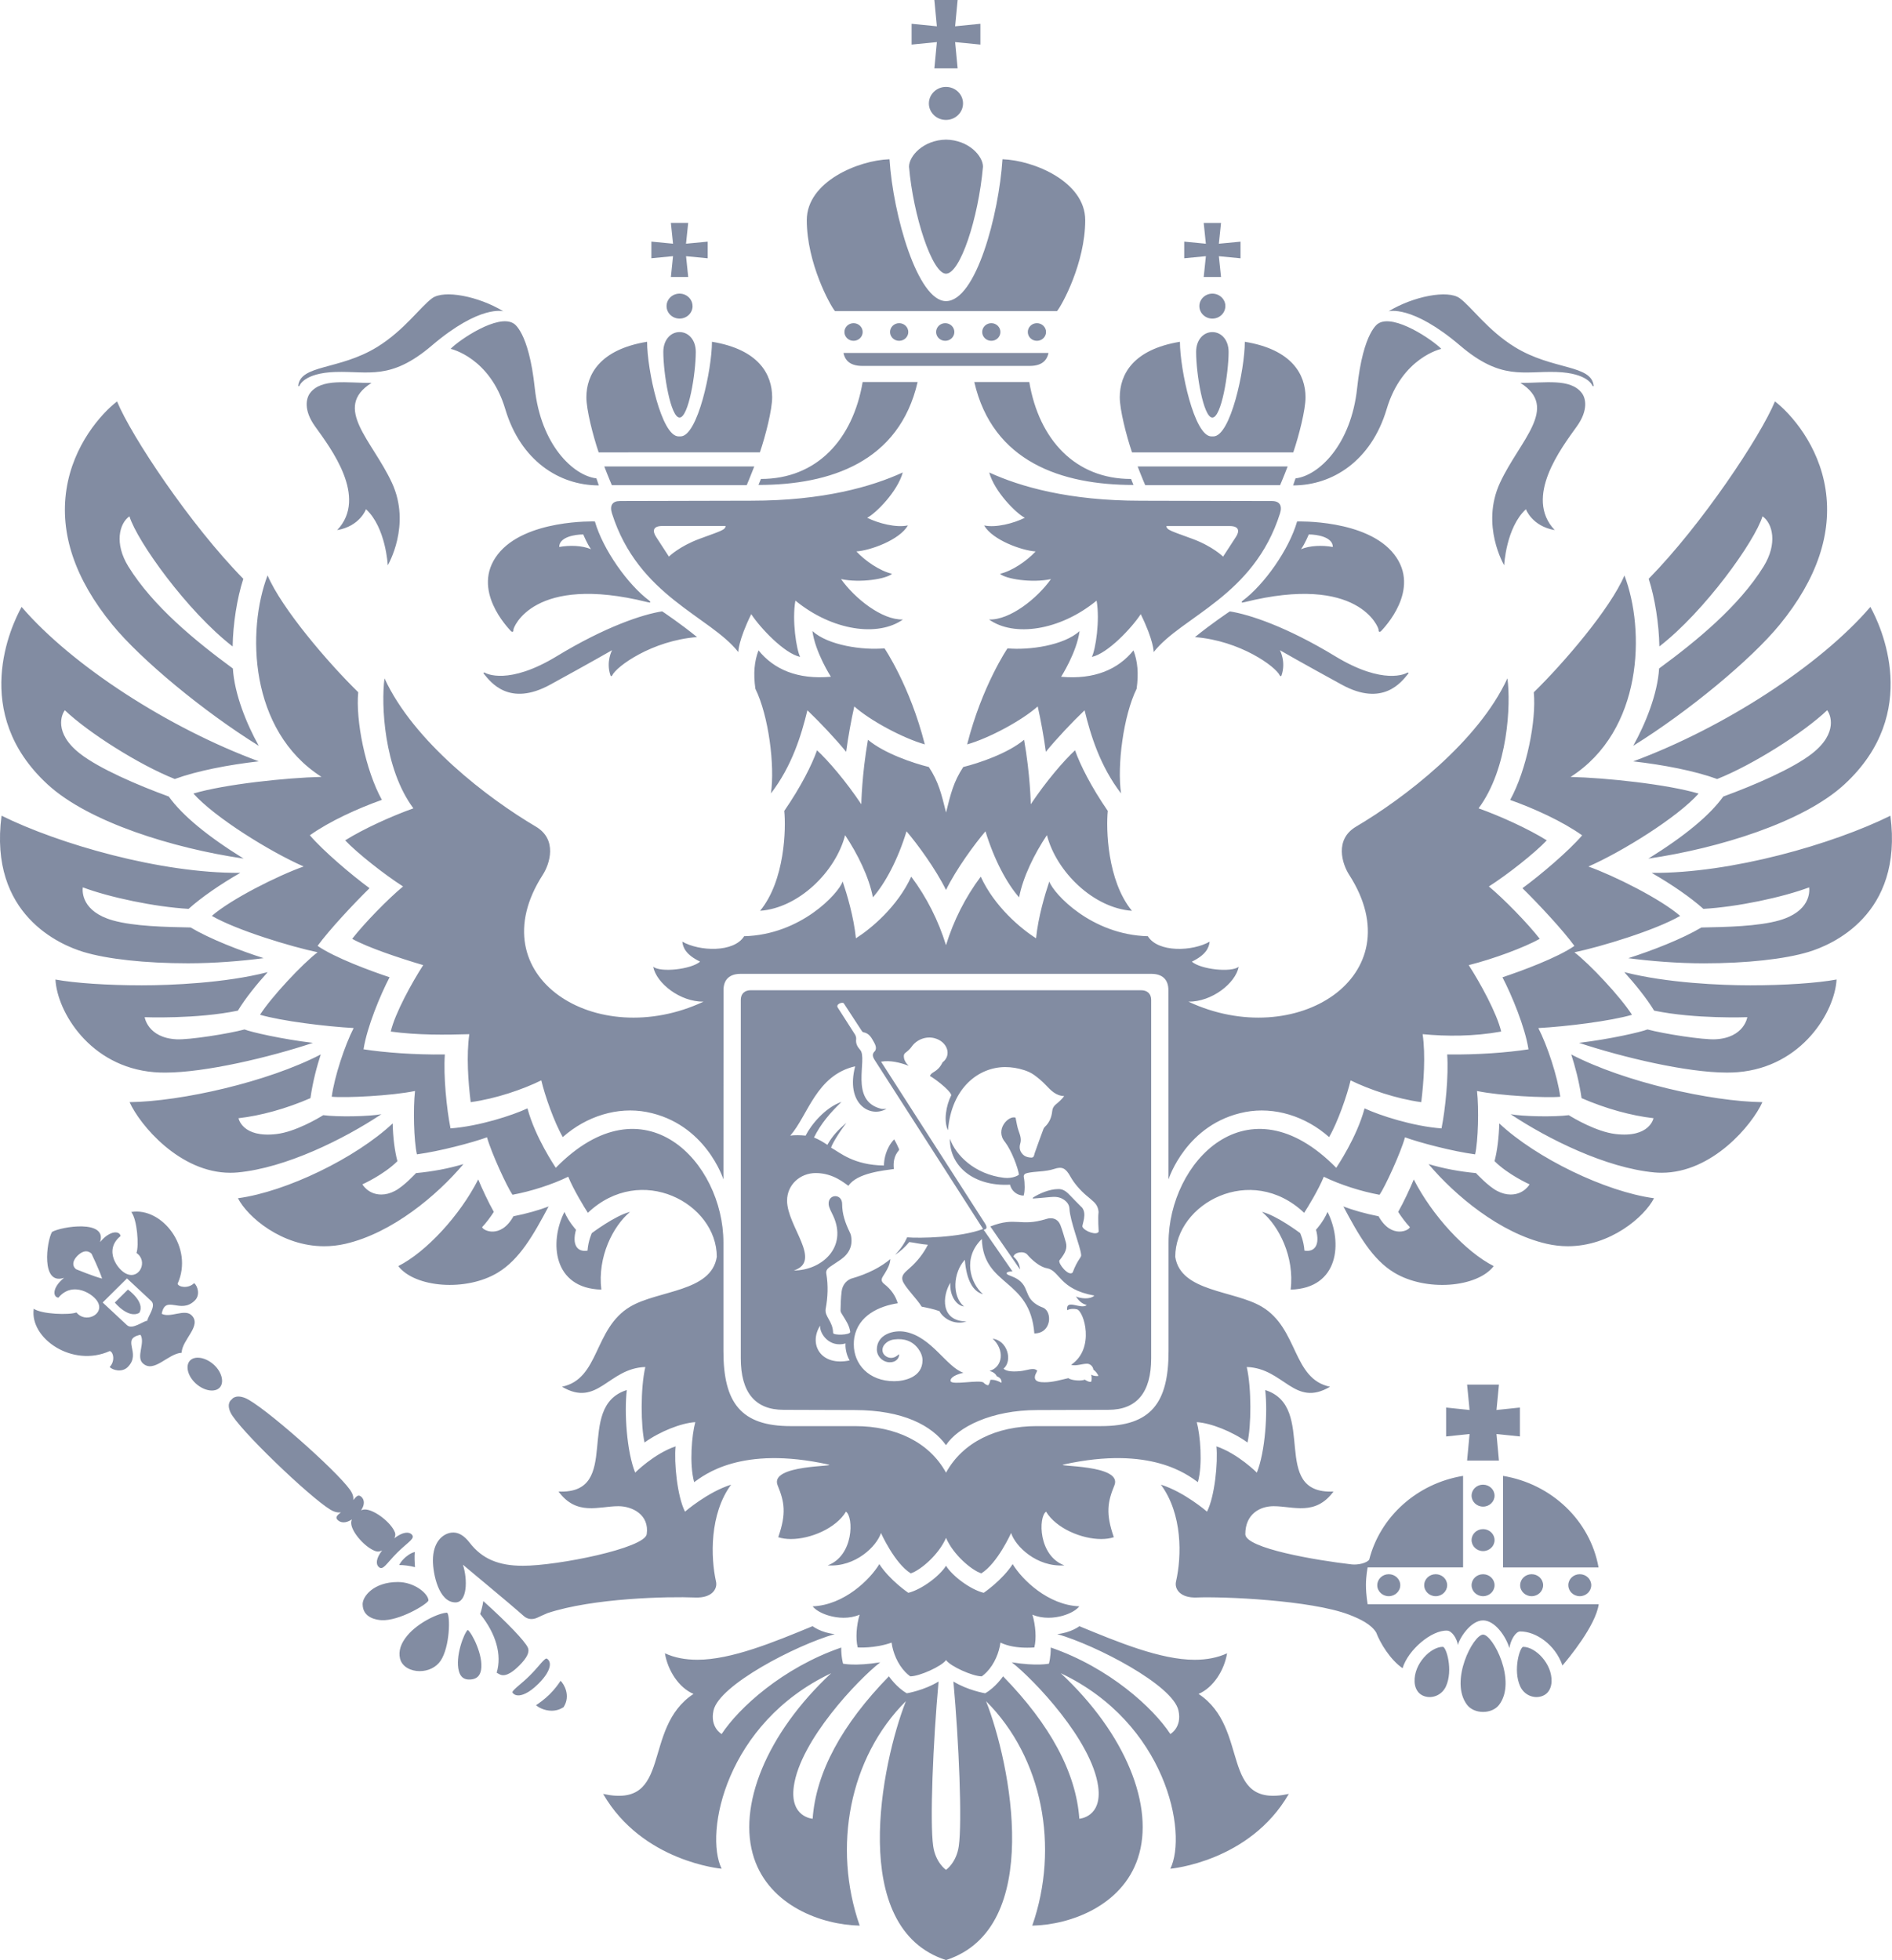<svg width="416" height="431" viewBox="0 0 416 431" fill="none" xmlns="http://www.w3.org/2000/svg">
<g clip-path="url(#clip0_505_1005)">
<path d="M334.917 362.111C334.199 362.111 332.603 367.198 334.248 370.801C335.125 372.723 337.183 373.536 338.907 372.999C340.609 372.469 341.101 370.957 341.146 369.784C341.305 365.827 337.599 362.118 334.921 362.118L334.917 362.111ZM322.577 304.456L323.118 310.037L317.963 309.5V315.859L323.118 315.319L322.577 321.148H329.574L329.037 315.319L334.191 315.856V309.497L329.037 310.037L329.577 304.456H322.577ZM326.087 326.454C324.688 326.454 323.561 327.535 323.561 328.871C323.561 330.206 324.695 331.287 326.087 331.287C327.486 331.287 328.613 330.206 328.613 328.874C328.613 327.542 327.479 326.461 326.087 326.461V326.454ZM326.087 336.233C324.688 336.233 323.561 337.314 323.561 338.646C323.561 339.981 324.695 341.062 326.087 341.062C327.486 341.062 328.613 339.981 328.613 338.646C328.613 337.314 327.479 336.233 326.087 336.233ZM326.087 346.15C324.688 346.15 323.561 347.231 323.561 348.562C323.561 349.898 324.695 350.979 326.087 350.979C327.486 350.979 328.613 349.894 328.613 348.559C328.613 347.227 327.479 346.15 326.087 346.15ZM334.24 348.562C334.24 349.898 335.375 350.979 336.767 350.979C338.166 350.979 339.293 349.894 339.293 348.559C339.293 347.227 338.158 346.146 336.767 346.146C335.375 346.146 334.244 347.227 334.244 348.559L334.24 348.562ZM344.83 348.562C344.83 349.898 345.957 350.979 347.352 350.979C348.744 350.979 349.874 349.894 349.874 348.559C349.874 347.227 348.74 346.146 347.352 346.146C345.953 346.146 344.826 347.227 344.826 348.559L344.83 348.562ZM326.091 359.426C323.935 359.426 318.603 369.685 322.574 374.875C323.33 375.864 324.665 376.429 326.091 376.429C327.516 376.429 328.851 375.864 329.608 374.875C333.579 369.681 328.246 359.426 326.091 359.426ZM317.256 362.111C314.571 362.111 310.865 365.831 311.028 369.784C311.073 370.957 311.568 372.469 313.266 372.999C314.987 373.536 317.048 372.723 317.926 370.808C319.571 367.198 317.971 362.118 317.253 362.118L317.256 362.111ZM313.145 348.562C313.145 349.898 314.272 350.979 315.668 350.979C317.067 350.979 318.194 349.894 318.194 348.559C318.194 347.227 317.06 346.146 315.668 346.146C314.269 346.146 313.145 347.231 313.145 348.562ZM302.821 348.562C302.821 349.898 303.956 350.979 305.347 350.979C306.747 350.979 307.881 349.894 307.881 348.559C307.881 347.227 306.747 346.146 305.347 346.146C303.956 346.146 302.825 347.227 302.825 348.559L302.821 348.562ZM300.333 348.562C300.333 346.506 300.711 344.652 300.711 344.652H321.692V324.522C311.565 326.182 303.464 333.495 301.051 342.945C300.465 343.73 298.563 344.132 297.22 343.991C289.479 343.108 273.811 340.458 273.811 337.339C273.811 332.947 276.987 331.192 280.036 331.192C284.385 331.192 289.188 333.396 293.196 327.97C278.95 328.581 289.868 309.31 278.183 305.653C278.765 310.574 278.19 319.233 276.348 323.812C276.348 323.812 272.162 319.618 267.461 318.039C267.813 321.614 267.098 329.019 265.392 332.389C265.392 332.389 260.416 328.072 255.25 326.454C260.015 332.926 259.852 342.154 258.57 347.768C258.199 349.393 259.489 351.406 263.123 351.265C268.804 351.025 288.208 351.83 296.63 355.045C299.24 356.052 301.486 357.2 302.579 358.949C303.468 361.302 305.673 364.947 308.388 366.816C309.609 362.747 314.806 358.391 318.19 358.55C319.2 358.596 320.32 360.175 320.55 361.729C320.853 360.281 323.349 356.303 326.083 356.303C328.609 356.303 331.037 359.634 331.877 362.386C332.13 360.62 333.246 358.73 334.259 358.73C337.655 358.73 341.936 361.556 343.544 366.219C344.848 364.693 350.843 357.483 351.516 352.752H300.715C300.715 352.752 300.336 350.71 300.336 348.566L300.333 348.562ZM330.474 324.525V344.655H351.478C349.648 334.392 341.191 326.288 330.474 324.525ZM82.689 341.101C83.128 341.242 83.574 341.136 84.013 340.925C82.598 342.762 82.651 343.98 83.268 344.549C84.224 345.432 84.932 343.807 87.352 341.398C89.772 338.996 91.451 338.264 90.491 337.371C89.886 336.805 88.608 336.784 86.709 338.236C86.913 337.812 86.993 337.388 86.841 336.978C86.04 334.809 82.315 331.927 80.261 331.916C79.943 331.916 79.656 331.987 79.399 332.093C80.306 330.729 80.068 329.704 79.463 329.143C78.797 328.524 78.416 328.955 77.671 329.849C77.769 329.227 77.595 328.493 76.971 327.599C73.885 323.229 57.57 308.84 53.872 307.391C51.659 306.529 50.937 307.727 50.937 307.727C50.937 307.727 49.708 308.469 50.672 310.564C52.298 314.079 67.966 329.1 72.607 331.93C73.552 332.506 74.32 332.647 74.963 332.531C74.063 333.273 73.632 333.651 74.293 334.269C74.898 334.834 75.976 335.021 77.357 334.106C77.266 334.361 77.205 334.636 77.217 334.94C77.281 336.918 80.393 340.405 82.681 341.108L82.689 341.101ZM43.483 298.531C42.999 298.531 42.31 298.637 41.808 299.142C41.297 299.647 41.119 300.432 41.305 301.343C41.509 302.332 42.11 303.336 43.006 304.169C44.065 305.159 45.412 305.759 46.592 305.759C47.076 305.759 47.756 305.653 48.263 305.152C49.36 304.056 48.819 301.76 47.072 300.124C46.002 299.135 44.663 298.535 43.479 298.535L43.483 298.531ZM94.205 351.936C94.193 350.417 91.123 347.866 87.484 347.866C82.076 347.866 79.732 351.081 79.732 352.721C79.732 355.808 82.908 356.204 83.884 356.253C87.696 356.476 93.826 352.826 94.205 351.936ZM89.553 359.638C88.116 361.369 87.575 363.054 87.946 364.654C88.4 366.59 90.442 367.459 92.257 367.459C94.186 367.459 95.903 366.611 96.871 365.181C98.932 362.121 99.026 355.352 98.327 354.611C96.595 354.611 91.989 356.709 89.553 359.638ZM42.08 289.173C40.548 287.749 37.428 289.872 35.556 288.883C36.388 284.538 39.667 289.102 42.84 285.958C44.099 284.7 43.422 282.736 42.696 282.142C41.327 283.45 39.217 282.99 39.051 282.273C42.651 274.289 35.617 265.386 28.859 266.499C30.182 268.16 30.579 273.953 30.005 275.508C32.576 277.246 30.738 281.326 27.898 280.136C25.992 279.412 22.63 274.943 26.499 271.798C26.385 270.668 24.26 270.392 21.998 273.123C23.655 268.107 13.516 269.682 11.432 270.887C10.248 272.925 8.936 282.722 14.091 280.973C11.322 283.234 11.67 285.262 12.854 285.336C16.004 281.521 20.743 284.615 21.564 286.424C22.887 289.12 18.697 291.01 16.817 288.593C15.21 289.194 9.189 288.996 7.419 287.774C6.474 294.302 15.944 300.785 24.128 297.076C24.884 297.217 25.413 299.231 24.109 300.587C24.752 301.269 26.805 301.859 28.08 300.601C31.241 297.457 26.393 294.44 30.889 293.5C31.979 295.267 29.868 298.34 31.4 299.768C33.847 302.046 36.921 297.627 39.936 297.45C40.023 294.543 44.523 291.455 42.08 289.173ZM16.734 279.09C16.734 279.09 15.153 278.037 17.048 276.105C18.992 274.218 20.142 275.709 20.142 275.709C20.142 275.709 21.919 279.429 22.448 281.143C20.652 280.694 16.738 279.094 16.738 279.094L16.734 279.09ZM32.391 290.406C31.408 290.522 29.082 292.465 27.913 291.377L22.577 286.403L25.247 283.753L27.924 281.104L33.257 286.078C34.422 287.163 32.482 289.462 32.391 290.406ZM120.821 366.608C121.003 365.866 120.878 365.265 120.462 364.877C120.329 364.757 120.216 364.686 120.144 364.686C119.842 364.686 119.168 365.463 118.526 366.212C117.988 366.834 117.315 367.608 116.464 368.452C115.614 369.3 114.827 369.971 114.195 370.501C113.447 371.137 112.671 371.801 112.664 372.098C112.664 372.169 112.739 372.274 112.875 372.405C113.152 372.663 113.518 372.794 113.972 372.794C114.653 372.794 116.143 372.462 118.378 370.24C120.08 368.554 120.647 367.332 120.817 366.601L120.821 366.608ZM120.859 372.543C119.687 373.698 118.507 374.521 117.856 374.945C118.318 375.383 119.634 376.164 121.286 376.164C122.232 376.164 123.109 375.903 123.911 375.387C125.556 372.843 123.971 370.247 123.257 369.582C122.841 370.225 122.02 371.391 120.859 372.543ZM102.842 358.394C101.995 359.136 100.036 364.301 100.891 367.445C101.258 368.795 102.052 369.371 103.394 369.303C104.782 369.219 105.539 368.54 105.777 367.163C106.306 364.018 103.765 359.03 102.842 358.394ZM101.772 344.044C101.821 344.132 111.82 352.371 115.179 355.356C115.973 356.063 117.058 356.221 118.166 355.695C118.798 355.391 119.584 355.045 120.398 354.695C130.397 351.389 146.848 351.014 152.883 351.269C156.514 351.41 157.8 349.396 157.433 347.771C156.249 342.454 155.988 332.926 160.75 326.458C155.587 328.072 150.614 332.393 150.614 332.393C148.901 329.019 148.186 321.618 148.542 318.039C143.841 319.618 139.655 323.808 139.655 323.808C137.809 319.233 137.234 310.574 137.817 305.65C126.131 309.31 137.06 328.577 122.81 327.97C126.811 333.396 131.622 331.192 135.971 331.192C139.019 331.192 142.809 333.064 142.196 337.339C141.75 340.433 122.636 344.291 114.948 344.291C109.578 344.291 105.977 342.737 103.281 339.239C101.984 337.561 100.66 336.802 99.178 337.014C97.34 337.279 95.188 339.042 95.188 343.125C95.188 346.008 96.436 352.346 100.142 352.346C102.74 352.346 102.854 347.34 101.78 344.044H101.772ZM114.131 366.276C115.878 364.538 116.491 363.273 116.06 362.284C115.432 360.864 111.465 356.723 106.265 352.053C106.114 353.077 105.822 354.165 105.577 354.904C109.079 359.242 110.379 363.895 109.207 367.806C109.631 368.07 109.895 368.194 110.05 368.251C111.393 368.745 113.076 367.332 114.127 366.272L114.131 366.276ZM88.846 342.698C88.819 342.723 88.173 343.32 87.757 344.125C88.842 344.125 90.109 344.302 91.247 344.592C91.172 343.648 91.096 342.366 91.198 341.264C90.234 341.469 89.201 342.334 88.846 342.698ZM263.517 372.479C266.807 371.066 269.178 367.265 269.802 363.541C267.714 364.495 265.366 364.962 262.654 364.962C255.193 364.962 245.825 361.086 237.328 357.578C237.328 357.578 235.497 359.012 232.46 359.309C241.03 361.775 257.874 370.508 259.111 376.108C259.943 379.852 257.326 381.287 257.326 381.287C253.582 375.571 243.919 366.696 231.031 362.263C231.057 364.347 230.63 365.817 230.63 365.817C230.63 365.817 228.013 366.417 222.461 365.52C227.317 369.307 240.077 382.682 241.461 392.828C242.384 399.604 237.316 399.915 237.316 399.915C236.598 389.726 230.872 379.178 220.548 368.597C220.548 368.597 218.857 371.07 216.607 372.327C216.607 372.327 212.787 371.692 209.63 369.738C210.851 383.184 211.57 400.65 210.813 405.935C210.284 409.609 208.003 411.156 208.003 411.156C208.003 411.156 205.712 409.612 205.182 405.935C204.426 400.646 205.144 383.184 206.366 369.738C203.204 371.695 199.388 372.327 199.388 372.327C197.138 371.073 195.448 368.597 195.448 368.597C185.123 379.181 179.401 389.723 178.679 399.915C178.679 399.915 173.611 399.604 174.534 392.828C175.918 382.682 188.678 369.307 193.538 365.52C187.979 366.421 185.369 365.82 185.369 365.82C185.369 365.82 184.938 364.357 184.965 362.27C172.076 366.707 162.417 375.578 158.67 381.29C158.67 381.29 156.06 379.856 156.885 376.108C158.121 370.508 174.962 361.775 183.535 359.313C180.498 359.009 178.668 357.571 178.668 357.571C170.174 361.083 160.802 364.955 153.341 364.955C150.629 364.955 148.273 364.495 146.193 363.534C146.817 367.261 149.192 371.066 152.482 372.472C140.955 380.047 148.073 397.802 132.617 394.46C141.239 409.404 158.666 410.905 158.666 410.905C154.808 402.999 159.619 378.877 182.756 367.911C168.514 381.177 162.024 397.258 165.802 408.609C169.27 419.017 180.54 423.235 189.022 423.419C183.024 406.203 186.723 386.483 199.177 374.066C193.837 387.685 186.337 424.019 208 430.989C229.662 424.019 222.155 387.685 216.811 374.069C229.269 386.483 232.967 406.203 226.965 423.422C235.452 423.238 246.722 419.017 250.186 408.606C253.968 397.258 247.478 381.177 233.236 367.915C256.373 378.877 261.183 402.996 257.326 410.909C257.326 410.909 274.76 409.404 283.375 394.457C267.922 397.792 275.04 380.043 263.52 372.465L263.517 372.479ZM209.838 73.005C209.838 71.935 208.937 71.062 207.833 71.062C206.721 71.062 205.829 71.935 205.829 73.005C205.829 74.072 206.721 74.941 207.833 74.941C208.937 74.941 209.838 74.072 209.838 72.998V73.005ZM219.965 73.005C219.965 71.935 219.069 71.062 217.961 71.062C216.853 71.062 215.957 71.935 215.957 73.005C215.957 74.072 216.853 74.941 217.961 74.941C219.069 74.941 219.965 74.072 219.965 72.998V73.005ZM204.233 22.741C204.233 24.74 205.916 26.372 207.988 26.372C210.061 26.372 211.747 24.74 211.747 22.741C211.747 20.741 210.064 19.112 207.992 19.112C205.92 19.112 204.237 20.744 204.237 22.744L204.233 22.741ZM205.443 15.032H210.556L210.004 9.256L215.563 9.803V5.229L210.004 5.783L210.556 0H205.439L205.991 5.783L200.436 5.229V9.803L205.995 9.252L205.443 15.032ZM199.71 73.005C199.71 71.935 198.81 71.062 197.705 71.062C196.594 71.062 195.694 71.935 195.694 73.005C195.694 74.072 196.594 74.941 197.698 74.941C198.81 74.941 199.71 74.072 199.71 72.998V73.005ZM187.653 80.177C188.198 80.364 188.826 80.459 189.567 80.459H226.428C227.173 80.459 227.801 80.364 228.342 80.177C229.526 79.781 230.252 78.94 230.535 77.608H185.46C185.74 78.94 186.462 79.777 187.653 80.177ZM189.68 73.005C189.68 71.935 188.78 71.062 187.676 71.062C186.568 71.062 185.664 71.935 185.664 73.005C185.664 74.072 186.572 74.941 187.669 74.941C188.78 74.941 189.68 74.072 189.68 72.998V73.005ZM229.995 73.005C229.995 71.935 229.095 71.062 227.99 71.062C226.882 71.062 225.986 71.935 225.986 73.005C225.986 74.072 226.882 74.941 227.99 74.941C229.095 74.941 229.995 74.072 229.995 72.998V73.005ZM232.407 68.412C233.447 67.201 238.61 57.849 238.61 48.406C238.61 39.91 227.204 35.229 220.419 35.017C219.632 47.156 214.584 66.212 208 66.212C201.771 66.212 196.352 47.265 195.58 35.017C188.795 35.229 177.39 39.91 177.39 48.406C177.39 57.849 182.552 67.201 183.592 68.409L232.407 68.412ZM208 60.181C211.101 60.181 215.109 48.092 216.13 36.653C216.13 34.335 213.029 30.788 208 30.7C202.97 30.795 199.869 34.339 199.869 36.656C200.769 47.325 204.948 60.181 208 60.181ZM109.453 121.892C103.44 129.636 111.76 138.107 112.27 138.697C112.633 139.111 112.944 138.923 112.887 138.461C112.841 138.061 117.217 126.12 142.385 132.409C142.926 132.543 143.255 132.55 142.752 132.066C138.1 128.615 132.586 120.881 130.801 114.66C130.801 114.66 115.47 114.148 109.453 121.892ZM122.954 120.274C122.954 118.112 126.312 117.518 128.249 117.518C128.249 117.518 129.092 119.602 129.943 120.758C127.976 119.938 125.253 119.853 122.946 120.274H122.954ZM136.311 110.17C134.636 110.17 134.012 111.166 134.557 112.89C140.343 131.144 156.113 135.472 162.334 143.378C162.334 143.378 162.296 140.912 165.178 135.041C167.145 138.058 172.469 143.717 175.93 144.438C175.098 142.813 174.114 136.383 174.886 132.066C183.055 138.757 193.129 140.075 198.534 136.214C193.931 136.38 187.945 131.586 184.919 127.329C189.136 128.24 194.933 127.3 196.128 126.163C193.474 125.562 190.244 123.351 188.3 121.252C191.288 121.058 197.774 118.765 199.63 115.529C197.028 116.084 193.175 115.091 190.667 113.848C192.577 112.88 197.346 108.089 198.496 103.885C191.715 107.001 181.024 110.096 165.186 110.096L136.315 110.166L136.311 110.17ZM153.795 118.486C149.317 120.147 147.074 122.386 147.074 122.386L144.238 118.023C143.557 116.964 143.338 115.656 145.653 115.656H159.532C159.532 116.547 158.272 116.822 153.795 118.483V118.486ZM106.409 148.179C107.857 149.981 111.956 155.471 120.95 150.56C129.939 145.643 134.579 142.965 134.579 142.965C134.579 142.965 133.172 145.508 134.239 148.547C134.303 148.723 134.511 148.713 134.594 148.532C135.491 146.565 143.3 140.866 153.258 140.082C149.608 137.097 145.6 134.43 145.6 134.43C141.345 135.076 133.101 137.8 122.432 144.286C111.767 150.769 106.851 148.066 106.643 147.939C106.435 147.819 106.151 147.858 106.405 148.176L106.409 148.179ZM233.837 355.222C235.376 354.762 236.658 354.035 237.316 353.208C230.433 352.932 224.742 347.365 222.658 343.927C220.37 347.474 216.286 350.24 216.286 350.24C213.374 349.523 209.403 346.556 208.003 344.288C206.604 346.556 202.626 349.523 199.721 350.24C199.721 350.24 195.629 347.474 193.341 343.927C191.261 347.365 185.57 352.936 178.679 353.212C179.341 354.038 180.627 354.766 182.158 355.225C183.191 355.536 184.329 355.727 185.479 355.727C186.689 355.727 187.911 355.522 189.003 355.042C188.315 357.384 188.085 360.27 188.587 362.248C188.587 362.248 192.256 362.524 196.038 361.189C196.31 363.326 197.354 365.915 199.063 367.668C199.403 368.01 199.755 368.339 200.141 368.604C202.176 368.604 207.084 366.385 208.007 365.022C208.93 366.385 213.831 368.604 215.873 368.604C216.251 368.335 216.607 368.01 216.944 367.668C218.657 365.915 219.704 363.322 219.969 361.185C221.671 361.987 223.653 362.305 225.838 362.305C226.353 362.305 226.882 362.287 227.419 362.252C227.926 360.274 227.695 357.377 227.003 355.038C228.1 355.518 229.318 355.723 230.532 355.723C231.681 355.723 232.816 355.533 233.845 355.229L233.837 355.222ZM165.065 217.736C163.714 217.736 162.879 218.542 162.879 219.842V298.662C162.879 306.187 166.04 310.002 172.284 310.002L187.903 310.052C198.606 310.052 204.921 313.499 207.996 317.774C210.613 313.789 217.961 310.052 228.089 310.052L243.707 309.999C249.947 309.999 253.113 306.183 253.113 298.658V219.845C253.113 218.545 252.273 217.74 250.927 217.74L165.065 217.736ZM180.32 291.487C180.177 293.232 182.344 296.404 185.918 295.408C185.812 296.058 186.012 297.817 186.81 299.139C180.475 300.481 177.737 295.606 180.32 291.487ZM237.766 265.394C236.896 264.524 236.034 263.648 235.195 262.765C234.287 261.825 233.644 261.458 232.718 261.458C230.645 261.458 228.425 262.518 227.234 263.26C227.158 263.288 227.102 263.359 227.071 263.549C228.331 263.443 229.598 263.359 230.853 263.224C231.957 263.108 232.986 263.147 233.939 263.811C234.688 264.33 235.111 264.977 235.149 265.814C235.27 268.499 237.558 274.151 237.702 275.84C237.88 276.511 237.021 276.702 235.838 279.821C234.96 280.74 232.593 277.825 232.937 277.147C234.313 275.462 234.695 274.413 234.347 273.155C234.064 272.152 233.538 270.35 233.152 269.375C232.631 268.068 231.458 267.58 230.002 268.047C224.292 269.82 223.41 267.457 217.749 269.682L224.269 279.115C224.25 278.437 223.898 277.2 222.843 276.313C223.032 275.36 225.09 274.971 225.861 275.854C226.807 276.992 228.645 278.603 230.161 278.857C233.073 279.366 232.846 283.499 240.622 284.88C239.657 285.817 237.502 285.499 236.56 285.078C237.127 285.898 237.778 286.668 238.95 286.951C237.74 288.081 234.287 285.432 234.639 288.099C235.236 287.774 236.064 287.721 236.764 287.887C238.315 288.247 240.864 296.5 235.501 300.11C236.643 300.428 237.868 299.863 239.026 299.863C239.706 299.863 240.338 300.478 240.406 301.163C240.905 301.523 241.238 301.965 241.525 302.53C241.125 302.654 240.345 302.537 239.911 302.269C240.085 302.721 240.043 303.823 239.861 303.844C239.377 303.904 239.003 303.647 238.507 303.367C237.819 303.703 235.55 303.569 234.907 303.032C233.198 303.42 231.504 303.943 229.726 303.943C228.762 303.943 227.495 303.887 227.533 302.785C227.559 302.248 227.843 301.972 228.062 301.386C227.245 300.591 225.88 301.35 224.242 301.502C222.038 301.7 221.126 301.382 220.65 300.958C222.73 299.146 221.474 294.74 218.248 294.352C220.903 296.729 220.555 300.577 217.586 301.442C218.445 301.7 218.872 302.064 219.198 302.633C220.238 303.039 220.256 303.749 220.173 304.067C219.606 303.685 218.574 303.311 217.753 303.413C217.696 303.749 217.545 304.378 217.235 304.615C216.887 304.544 216.422 304.244 216.244 304C215.298 303.329 209.387 304.622 209.028 303.717C208.801 302.869 210.378 302.163 211.834 301.859C208.09 300.573 204.846 293.981 199.09 292.861C196.416 292.342 192.797 293.469 192.797 296.722C192.797 298.319 194.169 299.549 195.652 299.549C197.021 299.549 197.702 298.665 197.702 297.772C197.482 297.927 197.346 298.019 197.21 298.125C196.378 298.768 195.312 298.725 194.54 298.019C193.859 297.404 193.859 296.323 194.517 295.599C195.058 294.998 195.709 294.652 196.578 294.532C198.829 294.225 200.674 294.899 201.918 296.595C202.508 297.408 202.837 298.27 202.837 299.103C202.837 302.855 198.829 303.707 196.605 303.707C191.019 303.707 187.729 299.962 187.729 295.627C187.729 295.122 187.755 294.61 187.842 294.094C188.72 289.219 193.371 287.177 197.395 286.569C196.885 284.873 195.89 283.496 194.468 282.376C193.761 281.817 193.689 281.362 194.135 280.652C194.741 279.68 195.383 278.723 195.648 277.628C195.712 277.38 195.739 277.122 195.762 276.857C193.757 278.539 190.959 280.079 187.079 281.178C185.857 281.708 185.21 282.757 185.055 283.955C184.878 285.347 184.836 286.76 184.809 288.159C184.802 288.487 185.051 288.841 185.244 289.148C185.963 290.314 186.757 291.437 186.939 292.882C186.939 293.582 183.179 293.659 183.179 293.094C183.142 290.551 181.326 289.561 181.527 287.887C182.018 285.273 182.132 282.658 181.678 280.037C181.565 279.376 181.943 278.942 182.442 278.589C183.236 278.023 184.091 277.507 184.889 276.942C186.768 275.6 187.547 273.833 187.105 271.661C187.048 271.378 186.916 271.106 186.784 270.838C185.849 268.902 185.165 266.937 185.165 264.754C185.165 262.359 181.996 262.493 182.2 264.85C182.268 265.581 182.854 266.609 183.183 267.315C186.436 274.321 180.589 279.362 174.542 279.362C180.895 277.299 173.056 269.682 173.056 263.995C173.056 260.511 175.93 257.936 179.364 257.936C183.323 257.936 185.831 260.324 186.549 260.734C188.466 257.89 194.332 257.378 196.533 257.049C196.367 255.519 196.597 254.159 197.6 252.986C197.664 252.902 197.705 252.757 197.675 252.668C197.358 251.948 197.025 251.231 196.594 250.531C194.786 252.439 194.355 254.968 194.355 256.279C187.668 256.187 184.719 253.446 182.745 252.365C182.752 251.888 184.53 248.892 186.11 246.914C184.378 248.298 182.956 249.863 181.913 251.736C180.956 251.089 179.954 250.506 178.97 250.121C180.475 247.104 182.472 244.751 185.021 242.293C181.436 243.529 178.316 247.327 177.132 249.711C176.111 249.598 174.599 249.563 173.759 249.711C177.666 245.246 179.447 236.435 188.032 234.46C185.883 242.628 191.231 245.949 194.914 243.815C194.434 243.815 194.105 243.886 193.795 243.815C186.617 242.112 190.872 232.804 189.132 230.864C188.478 230.122 188.137 229.451 188.243 228.525C188.281 228.197 188.179 227.819 188.016 227.515L184.197 221.545C183.72 220.796 185.207 220.262 185.52 220.608L189.416 226.579C189.522 226.72 189.643 226.943 189.794 226.967C191.212 227.204 191.655 228.31 192.229 229.285C192.407 229.603 192.551 229.963 192.585 230.317C192.611 230.592 192.532 230.97 192.339 231.154C191.715 231.744 191.836 232.32 192.316 233.079C193.084 234.301 216.149 270.233 216.149 270.233C211.138 272.152 202.081 272.307 199.453 272.071C198.912 273.314 198.061 274.632 196.805 275.9C198.053 275.133 199.029 274.162 199.929 273.109C200.943 273.215 202.463 273.597 204.014 273.703C203.095 275.54 201.714 277.37 199.944 278.896C199.112 279.673 198.076 280.344 198.458 281.581C198.885 282.966 201.635 285.608 202.645 287.314C203.639 287.509 205.322 287.844 206.559 288.304C207.258 289.717 209.641 291.494 212.511 290.575C206.74 290.505 207.164 284.976 208.956 282.051C208.767 284.771 210.167 287.025 211.944 287.279C209.278 285.008 209.546 279.843 212.141 277.009C212.511 281.609 214.001 284.029 216.134 284.57C213.317 282.146 211.623 276.532 215.881 272.441C216.21 282.941 226.489 281.047 227.423 293.2C231.231 293.2 231.447 288.406 229.325 287.523C228.085 287.085 226.965 286.322 226.338 285.283C226.073 284.849 225.797 284.068 225.581 283.609C224.447 280.486 221.255 280.683 221.33 279.934C221.406 279.687 221.909 279.567 222.616 279.567L216.596 270.866L216.278 270.414C217.008 270.272 217.167 269.884 216.422 268.781C216.422 268.781 193.829 233.644 193.723 233.443C195.822 233.1 197.845 233.634 199.804 234.344C199.275 233.885 198.851 233.256 198.761 232.599C198.685 232.069 198.708 231.765 199.161 231.433C199.642 231.062 200.107 230.638 200.44 230.161C201.559 228.564 203.616 227.787 205.492 228.289C208.321 229.038 209.319 232.023 207.243 233.595C206.139 235.877 204.77 235.587 204.482 236.612C205.042 236.845 208.907 239.64 209.164 240.816C208.011 243.056 207.44 246.564 208.438 248.517C209.187 239.198 215.189 234.634 221.032 234.634C222.42 234.634 223.8 234.863 225.184 235.305C225.94 235.545 226.697 235.888 227.328 236.336C228.244 236.986 229.106 237.725 229.87 238.516C231.012 239.682 232.056 240.936 233.992 241.017C233.425 241.77 232.782 242.324 232.12 242.869C231.643 243.268 231.401 243.752 231.349 244.352C231.212 245.642 230.759 246.825 229.737 247.779C229.605 247.906 229.492 248.076 229.427 248.238C228.784 249.998 228.123 251.75 227.514 253.523C227.362 253.954 227.393 254.548 226.769 254.541C226.228 254.534 225.577 254.385 225.173 254.082C224.318 253.432 224.012 252.485 224.318 251.488C224.621 250.499 224.318 249.644 223.985 248.722C223.645 247.797 223.52 246.8 223.289 245.748C221.694 245.225 218.698 248.433 220.983 251.118C222.469 253.096 223.804 256.745 224.034 258.24C224.08 258.381 222.681 259.211 220.752 258.982C214.236 258.204 210.117 253.965 208.862 250.397C208.763 256.449 214.13 260.925 222.079 260.494C222.405 261.907 223.637 262.861 225.067 262.903C225.369 261.995 225.358 260.087 225.116 258.876C225.01 258.346 225.305 258.063 225.835 257.939C227.574 257.522 229.843 257.685 231.772 257.039C233.493 256.463 234.306 256.798 235.372 258.741C236.182 260.207 237.566 261.78 238.871 262.875C239.419 263.323 239.967 263.786 240.485 264.27C241.143 264.888 241.488 265.613 241.544 266.517C241.37 267.93 241.571 270.756 241.571 270.806C241.193 271.735 238.443 270.753 238.001 269.753C237.834 269.382 239.173 266.768 237.766 265.365V265.394ZM285.198 114.664C283.42 120.881 277.899 128.618 273.247 132.07C272.744 132.557 273.073 132.547 273.614 132.412C298.782 126.124 303.15 138.065 303.112 138.464C303.056 138.923 303.366 139.114 303.729 138.701C304.243 138.114 312.559 129.639 306.542 121.895C300.529 114.151 285.198 114.664 285.198 114.664ZM286.06 120.761C286.911 119.606 287.762 117.518 287.762 117.518C289.691 117.518 293.056 118.119 293.056 120.274C290.742 119.857 288.019 119.942 286.06 120.761ZM309.594 148.186C309.851 147.868 309.557 147.833 309.356 147.95C309.156 148.073 304.239 150.776 293.571 144.297C282.906 137.81 274.654 135.087 270.4 134.44C270.4 134.44 266.391 137.107 262.738 140.093C272.699 140.88 280.512 146.575 281.405 148.543C281.488 148.72 281.696 148.73 281.756 148.554C282.823 145.515 281.416 142.972 281.416 142.972C281.416 142.972 286.056 145.65 295.049 150.567C304.043 155.478 308.142 149.981 309.591 148.183L309.594 148.186ZM225.343 113.848C222.832 115.095 218.978 116.087 216.38 115.536C218.233 118.769 224.715 121.062 227.703 121.259C225.755 123.354 222.529 125.562 219.874 126.17C221.066 127.3 226.863 128.244 231.076 127.336C228.058 131.586 222.064 136.38 217.462 136.217C222.87 140.079 232.944 138.761 241.113 132.07C241.877 136.39 240.898 142.809 240.069 144.442C243.53 143.721 248.855 138.061 250.817 135.044C253.707 140.916 253.661 143.382 253.661 143.382C259.89 135.475 275.656 131.148 281.439 112.894C281.983 111.17 281.355 110.173 279.684 110.173L250.814 110.103C234.968 110.103 224.28 107.005 217.503 103.892C218.649 108.096 223.422 112.883 225.332 113.855L225.343 113.848ZM270.347 115.671C272.661 115.671 272.446 116.978 271.761 118.037L268.925 122.397C268.925 122.397 266.678 120.154 262.204 118.493C257.727 116.833 256.464 116.557 256.464 115.667H270.343L270.347 115.671ZM166.778 143.007C165.87 145.395 165.605 148.031 166.089 151.458C169.001 157.364 170.401 168.33 169.508 174.463C174.145 168.422 176.202 161.625 177.526 156.185C180.188 158.728 183.637 162.367 186.046 165.313C186.462 162.12 187.192 158.177 187.835 155.333C191.299 158.421 198.485 162.303 203.34 163.678C200.073 150.783 194.476 142.559 194.476 142.559C189.726 143.004 182.071 141.923 178.63 138.761C179.246 143.435 182.688 148.808 182.688 148.808C175.313 149.479 170.094 147.13 166.778 143.007ZM249.221 143.007C245.905 147.13 240.682 149.483 233.311 148.812C233.311 148.812 236.753 143.442 237.365 138.768C233.924 141.93 226.273 143.007 221.52 142.566C221.52 142.566 215.922 150.786 212.651 163.681C217.515 162.303 224.7 158.417 228.164 155.333C228.807 158.177 229.537 162.116 229.953 165.313C232.358 162.367 235.807 158.728 238.47 156.185C239.793 161.625 241.854 168.419 246.487 174.463C245.591 168.33 247.001 157.364 249.91 151.458C250.39 148.031 250.121 145.395 249.221 143.007ZM185.812 183.634C188.595 187.81 191.068 192.837 191.927 197.306C194.593 194.296 197.41 189.054 199.32 182.793C201.665 185.528 205.749 191.096 208 195.688C210.25 191.096 214.338 185.528 216.679 182.793C218.589 189.054 221.406 194.296 224.072 197.313C224.931 192.837 227.4 187.81 230.187 183.634C232.305 191.76 240.463 199.673 248.885 200.274C243.409 193.625 243.186 182.136 243.571 178.31C239.922 173.011 237.52 168.228 236.371 164.981C233.901 167.267 230.074 171.708 226.64 176.844C226.64 176.781 226.538 170.404 225.165 162.664C221.629 165.652 215.219 167.814 211.793 168.655C209.637 171.951 209.04 174.52 208.011 178.66C206.982 174.527 206.385 171.948 204.229 168.655C200.799 167.814 194.389 165.652 190.841 162.664C189.48 170.4 189.378 176.781 189.378 176.844C185.944 171.708 182.117 167.27 179.64 164.981C178.494 168.231 176.085 173.011 172.439 178.31C172.829 182.136 172.602 193.625 167.122 200.27C175.548 199.67 183.709 191.756 185.823 183.631L185.812 183.634ZM109.495 279.804C114.222 276.921 117.217 271.685 120.624 265.284C118.639 266.051 115.769 266.881 112.891 267.439C110.084 272.512 106.106 270.548 106.008 269.824C106.862 268.933 107.846 267.619 108.579 266.475C107.388 264.38 105.943 261.26 105.149 259.338C101.133 267.238 93.751 275.264 87.571 278.398C91.202 283.121 102.472 284.086 109.506 279.8L109.495 279.804ZM124.107 266.485C120.757 273.091 121.543 283.28 132.219 283.57C131.335 276.356 134.81 269.569 138.535 266.482C135.332 267.224 130.124 271.145 130.124 271.145C130.124 271.145 129.342 272.819 129.179 274.996C126.948 275.367 125.715 273.759 126.645 270.403C126.645 270.403 125.026 268.679 124.111 266.482L124.107 266.485ZM71.275 274.031C72.826 274.031 74.399 273.855 75.939 273.501C86.248 271.117 96.058 262.882 101.897 255.968C98.569 256.957 95.203 257.593 91.467 257.946C91.467 257.946 88.857 260.808 86.841 261.861C85.82 262.401 84.799 262.659 83.835 262.659C80.923 262.659 79.683 260.419 79.683 260.419C79.683 260.419 84.387 258.314 87.379 255.325C86.785 253.117 86.406 250.061 86.338 247.023C78.223 254.636 62.967 262.037 52.317 263.475C54.424 267.58 61.908 274.031 71.275 274.031ZM50.638 257.876C51.168 257.876 51.708 257.851 52.238 257.805C62.827 256.823 75.617 250.485 83.854 244.999C81.229 245.493 74.335 245.642 71.071 245.211C69.937 245.917 64.952 248.867 60.804 249.358C53.24 250.256 52.438 245.882 52.438 245.882C57.298 245.327 62.903 243.798 68.258 241.466C68.787 237.693 69.725 234.337 70.527 231.857C58.841 237.933 39.792 242.208 28.492 242.349C30.753 247.366 39.52 257.876 50.634 257.876H50.638ZM52.302 222.23C53.928 219.538 56.508 216.355 58.852 213.762C49.53 216.164 37.523 216.659 31.169 216.659C23.662 216.659 16.371 216.164 12.192 215.387C12.563 222.424 19.729 234.57 33.873 235.757C34.611 235.821 35.424 235.849 36.301 235.849C45.12 235.849 59.155 232.514 68.81 229.313C61.927 228.487 55.271 226.957 53.758 226.363C50.165 227.328 41.588 228.67 38.805 228.529C32.482 228.204 31.808 223.668 31.808 223.668C31.808 223.668 43.184 224.116 52.298 222.226L52.302 222.23ZM18.349 209.318C23.606 210.907 31.982 211.815 41.342 211.815C47.053 211.815 53.074 211.335 57.971 210.685C52.676 209 46.149 206.456 41.906 203.937C36.604 203.838 29.403 203.697 24.782 202.372C17.986 200.429 18.08 196.084 18.201 195.112C24.078 197.32 34.078 199.429 41.467 199.846C44.19 197.391 48.399 194.469 52.839 191.926C35.303 192.067 12.918 185.581 0.34 179.36C-2.534 201.22 13.361 207.806 18.349 209.318ZM56.897 163.992C54.189 159.141 51.55 152.616 51.202 146.992C42.995 140.972 33.635 133.313 28.22 124.559C25.088 119.493 26.245 115.056 28.462 113.537C30.152 119.03 41.168 134.426 51.152 142.152C51.228 137.213 52.117 131.54 53.497 127.269C41.887 115.469 28.878 95.922 25.739 88.267C22.203 90.998 16.114 97.876 14.62 107.563C13.107 117.313 16.492 127.332 24.68 137.344C30.965 145.039 44.818 156.513 56.893 163.992H56.897ZM53.558 188.792C45.578 183.846 40.049 179.264 37.107 175.145C30.436 172.721 21.813 169.023 17.566 165.691C11.731 161.12 13.58 157.001 14.261 156.177C19.404 161.081 30.523 168.147 38.427 171.291C43.366 169.489 50.218 168.175 56.901 167.405C37.103 160.099 15.857 146.385 4.75 133.455C2.496 137.531 -6.656 156.75 10.494 172.506C19.533 180.808 38.132 186.531 53.558 188.792ZM310.854 259.342C310.059 261.264 308.615 264.383 307.42 266.478C308.153 267.619 309.137 268.933 309.991 269.824C309.889 270.544 305.915 272.509 303.109 267.439C300.227 266.881 297.353 266.051 295.371 265.284C298.775 271.685 301.762 276.921 306.497 279.804C313.52 284.086 324.79 283.125 328.432 278.401C322.248 275.268 314.866 267.238 310.846 259.338L310.854 259.342ZM291.888 266.478C290.973 268.676 289.354 270.4 289.354 270.4C290.284 273.756 289.051 275.363 286.813 274.992C286.661 272.816 285.867 271.141 285.867 271.141C285.867 271.141 280.667 267.22 277.472 266.478C281.185 269.569 284.665 276.356 283.78 283.57C294.452 283.28 295.239 273.088 291.888 266.478ZM328.621 255.329C331.608 258.317 336.313 260.423 336.313 260.423C336.313 260.423 335.072 262.659 332.153 262.659C331.192 262.659 330.175 262.398 329.154 261.857C327.142 260.797 324.529 257.946 324.529 257.946C320.796 257.593 317.43 256.95 314.098 255.968C319.934 262.878 329.748 271.113 340.053 273.491C341.592 273.844 343.162 274.028 344.72 274.028C354.084 274.028 361.568 267.577 363.674 263.475C353.021 262.041 337.769 254.643 329.649 247.023C329.574 250.068 329.195 253.121 328.609 255.325L328.621 255.329ZM347.738 241.462C353.097 243.794 358.705 245.324 363.561 245.878C363.561 245.878 362.759 250.252 355.195 249.355C351.047 248.86 346.059 245.917 344.932 245.211C341.66 245.642 334.77 245.493 332.149 244.999C340.382 250.485 353.168 256.823 363.765 257.802C364.295 257.851 364.824 257.872 365.361 257.872C376.48 257.872 385.242 247.369 387.504 242.349C376.196 242.208 357.151 237.933 345.472 231.857C346.274 234.337 347.204 237.693 347.742 241.466L347.738 241.462ZM357.143 213.758C359.488 216.351 362.067 219.534 363.697 222.223C372.811 224.113 384.187 223.664 384.187 223.664C384.187 223.664 383.514 228.2 377.191 228.525C374.403 228.667 365.826 227.324 362.237 226.36C360.717 226.953 354.069 228.479 347.186 229.31C356.841 232.51 370.875 235.845 379.698 235.845C380.575 235.845 381.388 235.817 382.126 235.753C396.27 234.566 403.44 222.421 403.811 215.38C399.632 216.164 392.341 216.659 384.837 216.659C378.473 216.659 366.469 216.157 357.143 213.758ZM415.655 179.367C403.073 185.584 380.689 192.078 363.152 191.933C367.592 194.476 371.801 197.398 374.524 199.846C381.914 199.436 391.909 197.327 397.783 195.119C397.907 196.094 398.009 200.436 391.202 202.379C386.588 203.704 379.388 203.845 374.086 203.944C369.842 206.463 363.307 209.007 358.02 210.692C362.922 211.342 368.942 211.822 374.653 211.822C384.009 211.822 392.39 210.904 397.646 209.321C402.638 207.813 418.522 201.231 415.648 179.363L415.655 179.367ZM387.53 113.53C389.746 115.056 390.896 119.489 387.772 124.552C382.353 133.313 372.993 140.969 364.794 146.985C364.446 152.613 361.806 159.138 359.102 163.988C371.177 156.51 385.03 145.035 391.323 137.337C399.499 127.329 402.884 117.306 401.383 107.556C399.881 97.869 393.793 90.994 390.264 88.26C387.118 95.919 374.108 115.462 362.506 127.262C363.879 131.536 364.767 137.21 364.85 142.145C374.827 134.423 385.836 119.027 387.53 113.53ZM377.576 171.287C385.473 168.143 396.599 161.077 401.742 156.174C402.423 156.997 404.265 161.12 398.429 165.691C394.182 169.026 385.563 172.721 378.896 175.149C375.946 179.268 370.414 183.853 362.434 188.799C377.864 186.538 396.47 180.815 405.497 172.513C422.644 156.757 413.496 137.538 411.246 133.455C400.142 146.385 378.892 160.102 359.095 167.412C365.777 168.178 372.633 169.496 377.569 171.298L377.576 171.287ZM331.438 149.161C325.009 163.105 308.709 175.537 298.166 181.762C293.363 184.599 295.114 189.983 296.653 192.371C311.016 214.68 284.891 231.302 261.304 220.252C266.448 220.305 271.648 216.214 272.366 212.571C270.732 213.896 264.031 213.172 262.053 211.458C265.094 209.975 265.816 208.466 265.971 207.057C262.216 209.212 254.626 209.505 252.383 205.863C239.918 205.545 231.621 196.455 230.713 193.83C229.783 196.621 228.293 201.496 227.801 206.315C224.42 204.174 218.649 199.33 215.639 192.763C212.235 197.313 209.664 202.436 208 207.834C206.336 202.436 203.764 197.313 200.36 192.763C197.346 199.334 191.571 204.174 188.194 206.315C187.703 201.5 186.213 196.621 185.282 193.83C184.375 196.455 176.077 205.548 163.612 205.863C161.374 209.501 153.78 209.208 150.02 207.053C150.172 208.459 150.89 209.964 153.935 211.451C151.953 213.161 145.255 213.889 143.618 212.568C144.336 216.214 149.536 220.305 154.683 220.252C131.085 231.309 104.971 214.68 119.335 192.371C120.874 189.983 122.625 184.599 117.822 181.762C107.271 175.537 90.971 163.109 84.542 149.161C83.786 154.849 84.364 168.959 90.896 177.742C86.123 179.444 80.004 182.211 75.893 184.779C78.491 187.545 84.553 192.321 88.619 194.918C85.291 197.681 80.136 202.973 77.432 206.435C80.859 208.343 87.772 210.657 93.051 212.218C90.612 215.988 86.857 222.781 85.915 226.826C91.826 227.632 97.865 227.557 103.19 227.402C102.51 232.115 102.956 238.036 103.493 242.346C108.976 241.611 115.012 239.53 119.017 237.555C119.774 240.812 121.872 246.818 123.744 250.026C128.956 245.409 135.824 243.296 142.177 244.515C155.194 247.023 159.063 259.338 159.063 259.338L159.082 221.891V217.704C159.082 215.373 160.424 214.136 162.837 214.136H253.147C255.556 214.136 256.898 215.373 256.898 217.704V221.887L256.921 259.335C256.921 259.335 260.79 247.027 273.803 244.518C280.157 243.296 287.028 245.409 292.232 250.029C294.112 246.815 296.203 240.809 296.959 237.559C300.968 239.53 307.008 241.611 312.495 242.349C313.024 238.032 313.478 232.111 312.798 227.398C318.062 227.907 324.117 227.907 330.069 226.823C329.124 222.781 325.372 215.984 322.933 212.218C328.424 210.84 335.122 208.343 338.552 206.435C335.848 202.973 330.686 197.684 327.365 194.918C331.434 192.325 337.493 187.549 340.095 184.779C335.984 182.214 329.865 179.444 325.096 177.742C331.623 168.966 332.206 154.856 331.442 149.168L331.438 149.161ZM167.307 105.319L166.766 106.634C182.537 106.634 197.713 101.582 201.76 83.996H189.673C187.529 96.668 179.564 105.316 167.3 105.316L167.307 105.319ZM99.083 76.704C99.083 76.704 107.713 78.576 111.09 89.938C114.471 101.299 122.958 106.733 131.664 106.733L131.134 105.185C126.066 104.595 118.919 97.844 117.584 85.341C116.238 72.754 112.932 71.133 112.932 71.133C109.529 68.928 100.951 74.75 99.083 76.704ZM73.836 81.791C81.036 81.569 85.881 83.709 94.927 75.997C105.611 66.897 110.682 68.455 110.682 68.455C105.225 65.134 97.623 63.661 95.014 65.579C92.404 67.494 88.868 72.638 82.931 76.298C74.562 81.456 65.966 80.095 65.58 84.903H65.814C65.814 84.903 66.635 82.007 73.832 81.787L73.836 81.791ZM80.477 111.968C84.852 116.003 85.257 124.298 85.257 124.298C85.257 124.298 90.495 115.501 86.176 106.164C81.857 96.823 73.03 89.655 81.683 84.2C76.396 84.243 70.67 83.105 68.156 86.454C67.373 87.504 66.643 90.093 69.282 93.767C72.629 98.445 80.991 109.322 74.138 116.564C79.149 115.699 80.473 111.972 80.473 111.972L80.477 111.968ZM134.53 106.683H164.18C164.18 106.683 164.913 104.998 165.844 102.567H132.866C133.797 104.998 134.53 106.683 134.53 106.683ZM152.267 67.303C152.267 65.795 150.992 64.562 149.415 64.562C147.838 64.562 146.56 65.798 146.56 67.307C146.56 68.826 147.838 70.055 149.419 70.055C151 70.055 152.278 68.826 152.278 67.31L152.267 67.303ZM167.08 99.466C168.347 95.746 169.777 90.09 169.777 87.362C169.777 82.374 166.903 76.849 156.54 75.149C156.54 81.183 153.413 95.958 149.627 95.958H149.2C145.418 95.958 142.279 81.296 142.279 75.149C131.887 76.845 128.929 82.374 128.929 87.366C128.929 90.093 130.366 95.749 131.63 99.469L167.08 99.466ZM149.419 91.814C151.386 91.814 152.985 82.169 152.985 77.365C152.985 74.743 151.386 73.019 149.415 73.019C147.449 73.019 145.845 74.743 145.845 77.365C145.845 82.169 147.445 91.814 149.419 91.814ZM147.509 60.902H151.318L150.845 56.334L155.602 56.793V53.133L150.837 53.585L151.314 49.014H147.506L147.982 53.585L143.217 53.126V56.786L147.982 56.327L147.509 60.902ZM226.307 83.999H214.221C218.267 101.585 233.432 106.637 249.218 106.637L248.688 105.319C236.42 105.319 228.455 96.675 226.311 84.003L226.307 83.999ZM284.32 106.736C293.019 106.736 301.513 101.303 304.894 89.941C308.267 78.583 316.901 76.711 316.901 76.711C315.029 74.757 306.463 68.932 303.048 71.136C303.048 71.136 299.746 72.761 298.396 85.345C297.065 97.851 289.918 104.599 284.85 105.189L284.32 106.736ZM321.057 76.001C330.103 83.713 334.948 81.572 342.148 81.795C349.345 82.014 350.166 84.903 350.166 84.903H350.4C350.014 80.099 341.418 81.463 333.049 76.301C327.112 72.641 323.576 67.497 320.966 65.583C318.357 63.664 310.755 65.141 305.302 68.458C305.302 68.458 310.377 66.904 321.061 76.004L321.057 76.001ZM347.825 86.458C345.31 83.102 339.58 84.243 334.297 84.197C342.95 89.655 334.127 96.823 329.804 106.171C325.493 115.508 330.727 124.294 330.727 124.294C330.727 124.294 331.132 116.006 335.507 111.972C335.507 111.972 336.831 115.695 341.842 116.564C334.989 109.322 343.355 98.441 346.698 93.767C349.33 90.093 348.608 87.507 347.825 86.458ZM281.454 106.687C281.454 106.687 282.187 105.001 283.118 102.571H250.14C251.071 105.001 251.804 106.687 251.804 106.687H281.454ZM269.428 67.307C269.428 65.798 268.142 64.565 266.569 64.565C264.988 64.565 263.706 65.802 263.706 67.31C263.706 68.829 264.992 70.059 266.565 70.059C268.138 70.059 269.42 68.829 269.42 67.314L269.428 67.307ZM284.354 99.469C285.621 95.749 287.051 90.093 287.051 87.366C287.051 82.374 284.094 76.849 273.701 75.153C273.701 81.3 270.562 95.961 266.78 95.961H266.357C262.575 95.961 259.436 81.187 259.436 75.153C249.074 76.856 246.207 82.381 246.207 87.369C246.207 90.097 247.637 95.753 248.9 99.473L284.354 99.469ZM266.569 91.817C268.535 91.817 270.139 82.173 270.139 77.368C270.139 74.747 268.539 73.023 266.565 73.023C264.587 73.023 262.991 74.747 262.991 77.368C262.991 82.173 264.587 91.817 266.561 91.817H266.569ZM264.663 60.905H268.471L267.994 56.337L272.759 56.797V53.137L267.994 53.589L268.471 49.017H264.663L265.135 53.589L260.378 53.13V56.79L265.143 56.33L264.663 60.905ZM70.682 170.828C62.974 171.005 49.413 172.439 42.526 174.488C47.208 179.752 59.431 187.319 66.76 190.527C61.061 192.551 50.839 197.684 46.58 201.39C52.071 204.57 64.128 208.201 69.831 209.388C66.514 211.907 59.68 219.202 57.173 223.131C61.893 224.509 71.597 225.71 77.757 226.052C75.791 229.91 73.537 236.721 72.939 241.155C75.995 241.448 86.198 240.954 91.251 239.89C90.82 243.755 90.986 250.793 91.667 253.824C96.651 253.152 103.769 251.273 107.082 250.079C108.042 253.523 111.469 260.946 112.679 262.709C116.669 261.988 121.434 260.462 124.939 258.741C126.048 261.504 128.562 265.637 129.258 266.679C140.933 255.622 157.603 264.595 157.603 276.359C156.404 284.107 144.722 283.672 138.573 287.311C130.491 292.105 131.89 303.208 123.567 304.918C131.433 309.582 133.721 300.834 141.89 300.587C140.793 305.303 140.906 313.676 141.719 317.184C145.085 314.754 149.797 312.895 152.876 312.708C152.119 315.464 151.526 321.893 152.626 325.907C154.793 324.373 162.886 317.781 182.102 322.021C184.431 322.533 169.07 321.968 170.983 326.613C172.496 330.27 172.923 332.813 171.115 338.01C171.932 338.282 172.878 338.413 173.895 338.413C178.206 338.413 183.788 336.07 186.008 332.393C187.725 333.587 187.725 342.094 181.977 344.206C188.115 344.63 192.793 339.957 193.701 337.084C193.701 337.084 196.696 343.768 200.254 345.962C202.486 345.227 206.468 341.758 208.007 338.155C209.543 341.758 213.529 345.227 215.76 345.962C219.315 343.772 222.318 337.084 222.318 337.084C223.225 339.957 227.896 344.627 234.034 344.206C228.285 342.094 228.285 333.587 230.002 332.393C232.222 336.067 237.808 338.413 242.119 338.413C243.14 338.413 244.086 338.282 244.899 338.01C243.091 332.817 243.518 330.273 245.027 326.61C246.941 321.964 231.579 322.529 233.909 322.017C253.12 317.778 261.214 324.37 263.384 325.903C264.481 321.897 263.891 315.46 263.131 312.708C266.213 312.895 270.929 314.757 274.287 317.184C275.108 313.676 275.214 305.303 274.121 300.587C282.29 300.834 284.578 309.582 292.444 304.922C284.124 303.219 285.523 292.112 277.43 287.322C271.281 283.683 259.599 284.114 258.407 276.363C258.407 264.599 275.074 255.632 286.748 266.683C287.44 265.644 289.963 261.511 291.067 258.748C294.569 260.469 299.338 261.999 303.332 262.716C304.542 260.949 307.964 253.53 308.921 250.082C312.234 251.284 319.359 253.156 324.34 253.827C325.02 250.8 325.187 243.759 324.756 239.897C329.804 240.957 340.008 241.452 343.06 241.162C342.47 236.729 340.223 229.917 338.242 226.059C344.406 225.72 354.11 224.519 358.83 223.141C356.322 219.213 349.489 211.918 346.172 209.399C351.871 208.208 363.928 204.577 369.419 201.397C365.161 197.688 354.935 192.558 349.243 190.537C356.568 187.33 368.795 179.762 373.477 174.498C366.586 172.449 353.025 171.012 345.325 170.839C361.269 160.646 361.761 138.549 357.17 126.537C354.084 133.815 343.85 145.777 337.239 152.228C337.829 158.364 335.696 169.256 332.043 175.897C337.277 177.756 343.479 180.561 347.87 183.68C344.958 187.107 338.68 192.424 334.747 195.303C338.075 198.56 343.68 204.538 346.168 207.993C342.485 210.572 334.464 213.532 330.349 214.892C332.372 218.771 335.314 225.844 336.075 230.733C331.385 231.454 324.941 231.942 318.198 231.864C318.527 236.545 317.82 243.787 316.95 248.122C310.699 247.655 303.32 245.26 300.034 243.716C298.294 250.181 293.994 256.452 293.805 256.788C274.261 236.88 256.933 255.657 256.933 273.205V297.107C256.933 308.412 253.124 313.581 242.146 313.581H227.949C219.111 313.581 211.702 317.085 208.007 323.819C204.312 317.089 196.904 313.584 188.062 313.584H173.85C162.882 313.584 159.063 308.419 159.063 297.111V273.201C159.063 255.657 141.742 236.877 122.201 256.784C122.012 256.449 117.712 250.178 115.973 243.713C112.683 245.257 105.308 247.652 99.057 248.118C98.187 243.783 97.48 236.541 97.809 231.867C91.066 231.938 84.618 231.451 79.932 230.726C80.688 225.837 83.631 218.761 85.658 214.882C81.543 213.522 73.518 210.561 69.831 207.982C72.327 204.527 77.924 198.55 81.252 195.3C77.319 192.413 71.049 187.093 68.129 183.666C72.527 180.54 78.729 177.738 83.963 175.88C80.306 169.238 78.177 158.347 78.763 152.21C72.157 145.759 61.923 133.797 58.833 126.516C54.242 138.528 54.734 160.629 70.678 170.817L70.682 170.828ZM26.68 284.983L25.243 286.417C25.243 286.417 28.231 290.056 30.632 288.671C32.005 286.304 28.129 283.556 28.129 283.556L26.684 284.983H26.68Z" fill="#828CA2"/>
</g>
<defs>
<clipPath id="clip0_505_1005">
<rect width="416" height="431" fill="white"/>
</clipPath>
</defs>
</svg>
